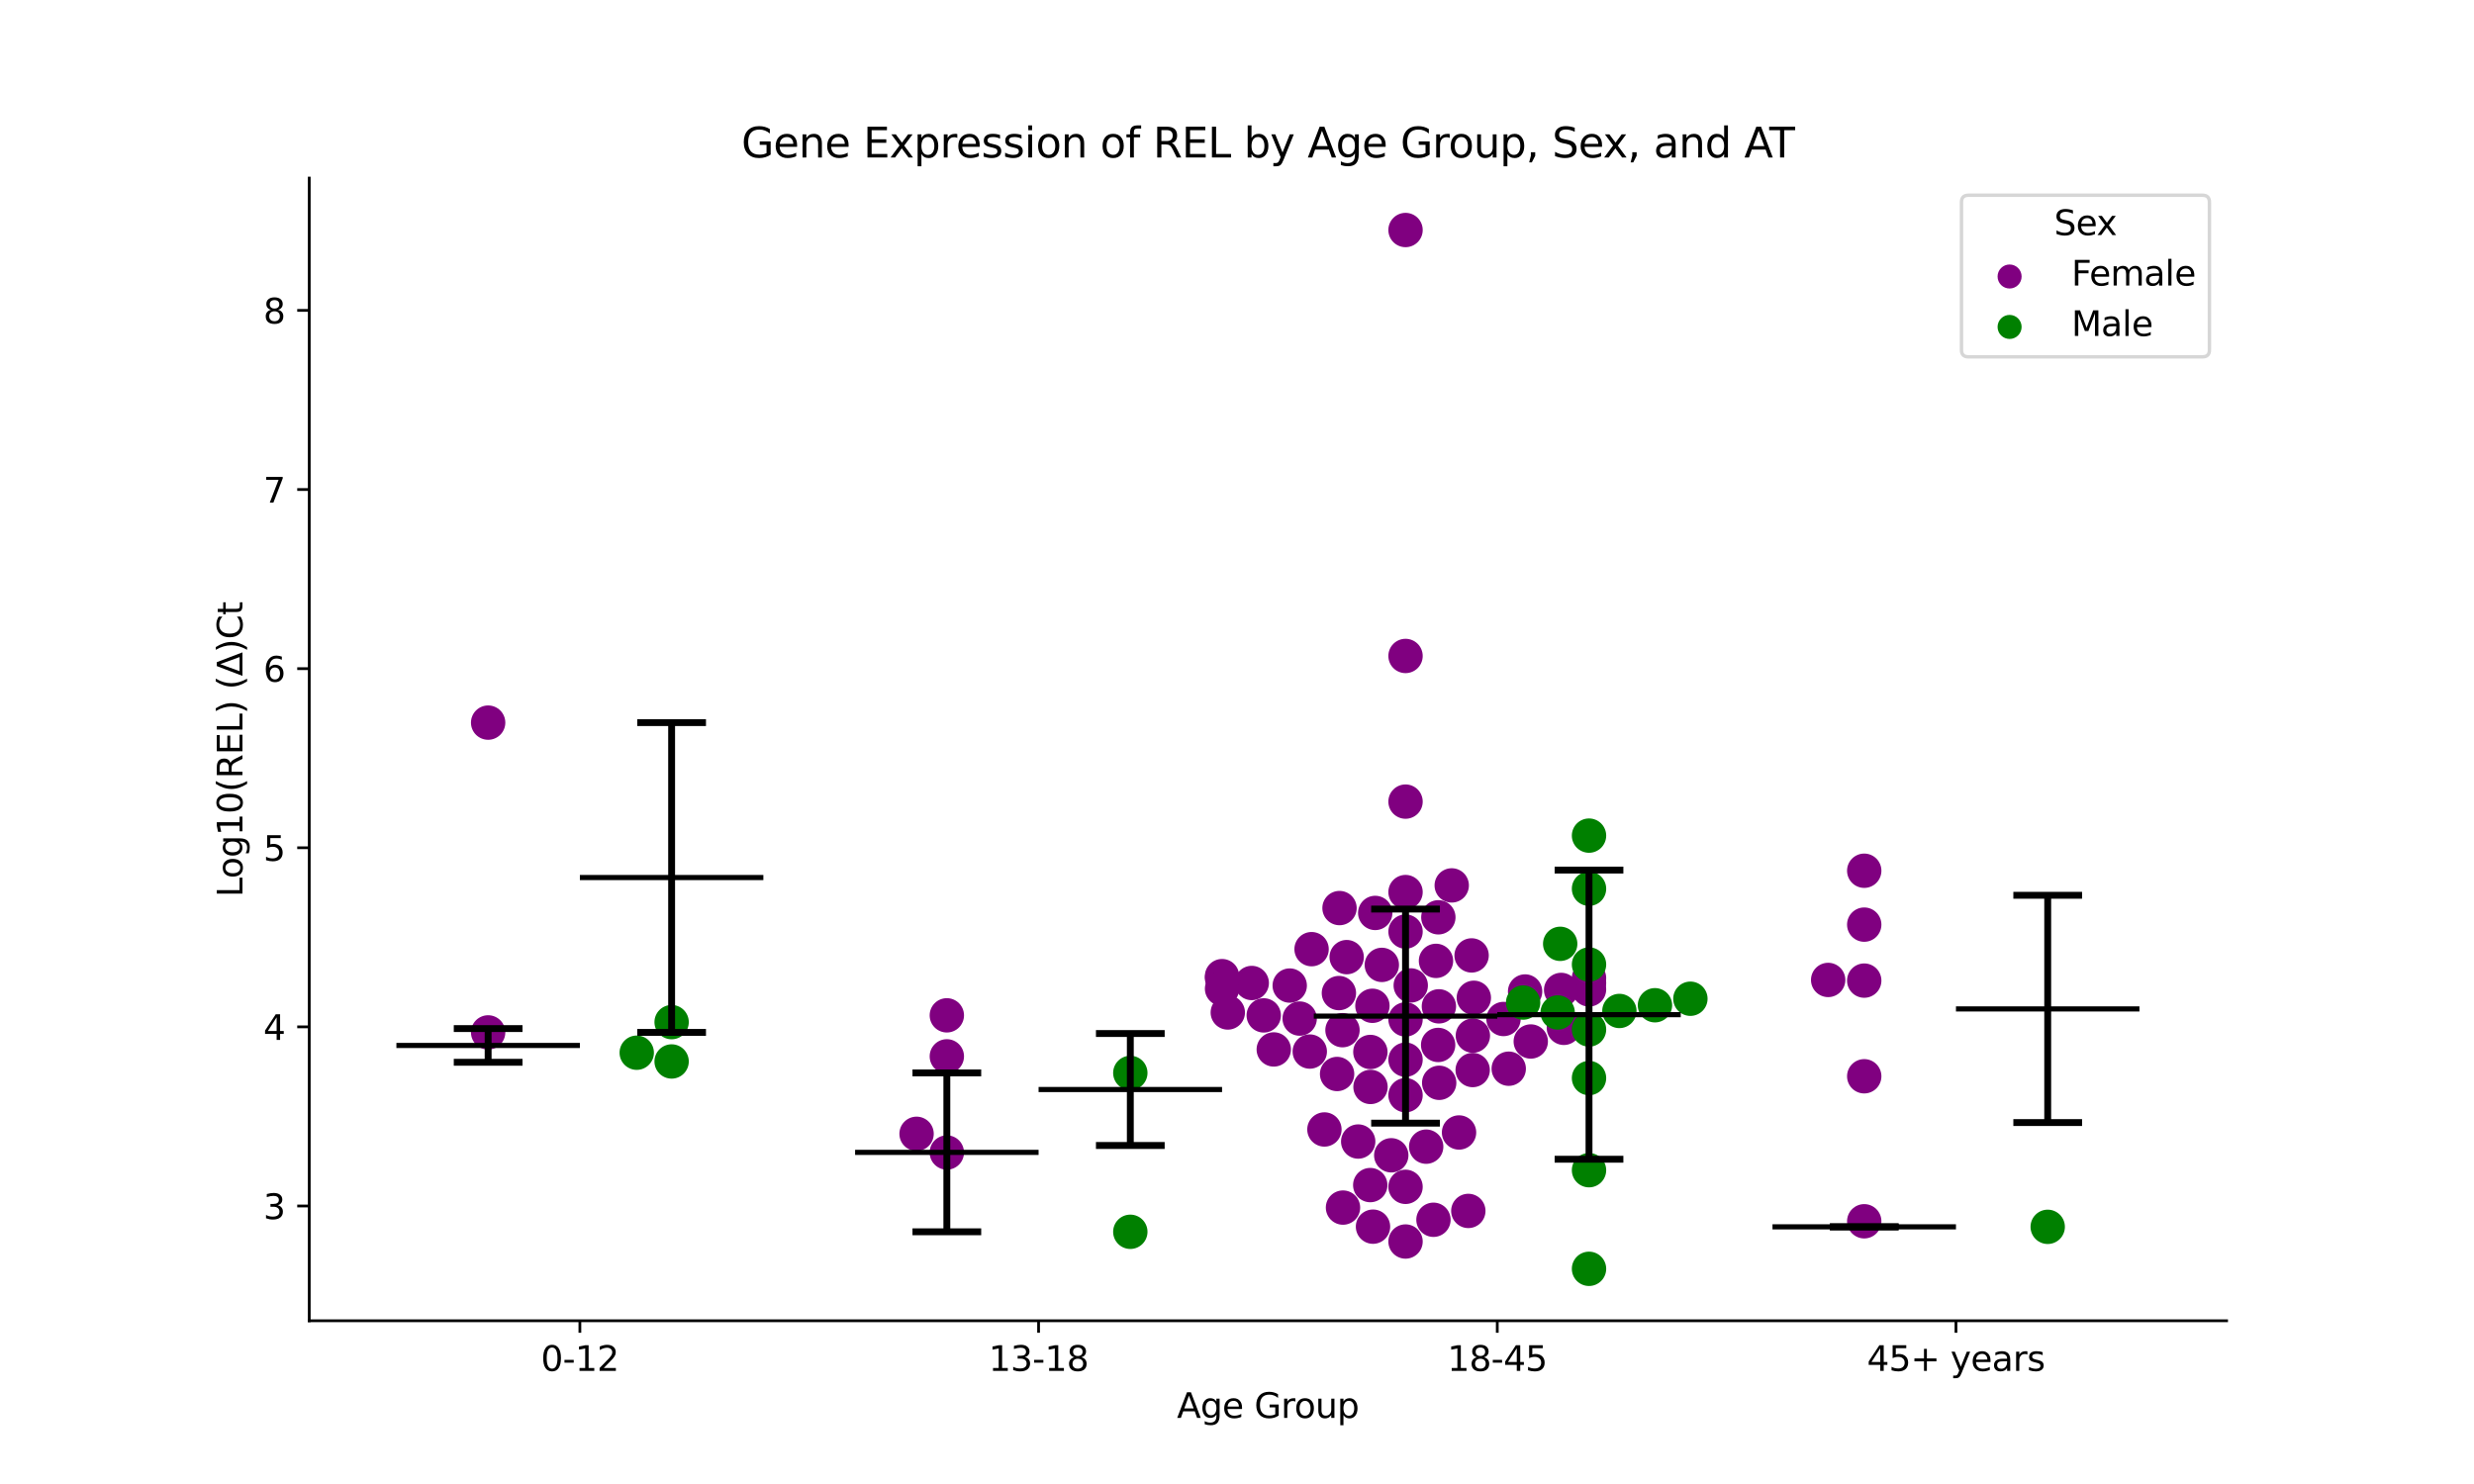 <?xml version="1.0" encoding="utf-8" standalone="no"?>
<!DOCTYPE svg PUBLIC "-//W3C//DTD SVG 1.1//EN"
  "http://www.w3.org/Graphics/SVG/1.1/DTD/svg11.dtd">
<svg xmlns:xlink="http://www.w3.org/1999/xlink" width="720pt" height="432pt" viewBox="0 0 720 432" xmlns="http://www.w3.org/2000/svg" version="1.1">
 <defs>
  <style type="text/css">*{stroke-linejoin: round; stroke-linecap: butt}</style>
 </defs>
 <g id="figure_1">
  <g id="patch_1">
   <path d="M 0 432 
L 720 432 
L 720 0 
L 0 0 
z
" style="fill: #ffffff"/>
  </g>
  <g id="axes_1">
   <g id="patch_2">
    <path d="M 90 384.48 
L 648 384.48 
L 648 51.84 
L 90 51.84 
z
" style="fill: #ffffff"/>
   </g>
   <g id="PathCollection_1">
    <defs>
     <path id="C0_0_0e4ee8178c" d="M 0 5 
C 1.326 5 2.598 4.473 3.536 3.536 
C 4.473 2.598 5 1.326 5 -0 
C 5 -1.326 4.473 -2.598 3.536 -3.536 
C 2.598 -4.473 1.326 -5 0 -5 
C -1.326 -5 -2.598 -4.473 -3.536 -3.536 
C -4.473 -2.598 -5 -1.326 -5 0 
C -5 1.326 -4.473 2.598 -3.536 3.536 
C -2.598 4.473 -1.326 5 0 5 
z
"/>
    </defs>
    <g clip-path="url(#p2acb3cac10)">
     <use xlink:href="#C0_0_0e4ee8178c" x="142.062" y="300.536" style="fill: #800080"/>
    </g>
    <g clip-path="url(#p2acb3cac10)">
     <use xlink:href="#C0_0_0e4ee8178c" x="142.062" y="210.36" style="fill: #800080"/>
    </g>
   </g>
   <g id="PathCollection_2">
    <defs>
     <path id="C1_0_91cf50c779" d="M 0 5 
C 1.326 5 2.598 4.473 3.536 3.536 
C 4.473 2.598 5 1.326 5 -0 
C 5 -1.326 4.473 -2.598 3.536 -3.536 
C 2.598 -4.473 1.326 -5 0 -5 
C -1.326 -5 -2.598 -4.473 -3.536 -3.536 
C -4.473 -2.598 -5 -1.326 -5 0 
C -5 1.326 -4.473 2.598 -3.536 3.536 
C -2.598 4.473 -1.326 5 0 5 
z
"/>
    </defs>
    <g clip-path="url(#p2acb3cac10)">
     <use xlink:href="#C1_0_91cf50c779" x="195.459" y="309" style="fill: #008000"/>
    </g>
    <g clip-path="url(#p2acb3cac10)">
     <use xlink:href="#C1_0_91cf50c779" x="185.307" y="306.449" style="fill: #008000"/>
    </g>
    <g clip-path="url(#p2acb3cac10)">
     <use xlink:href="#C1_0_91cf50c779" x="195.459" y="297.546" style="fill: #008000"/>
    </g>
   </g>
   <g id="PathCollection_3">
    <defs>
     <path id="C2_0_f7bdb14d82" d="M 0 5 
C 1.326 5 2.598 4.473 3.536 3.536 
C 4.473 2.598 5 1.326 5 -0 
C 5 -1.326 4.473 -2.598 3.536 -3.536 
C 2.598 -4.473 1.326 -5 0 -5 
C -1.326 -5 -2.598 -4.473 -3.536 -3.536 
C -4.473 -2.598 -5 -1.326 -5 0 
C -5 1.326 -4.473 2.598 -3.536 3.536 
C -2.598 4.473 -1.326 5 0 5 
z
"/>
    </defs>
    <g clip-path="url(#p2acb3cac10)">
     <use xlink:href="#C2_0_f7bdb14d82" x="275.555" y="307.511" style="fill: #800080"/>
    </g>
    <g clip-path="url(#p2acb3cac10)">
     <use xlink:href="#C2_0_f7bdb14d82" x="275.555" y="295.569" style="fill: #800080"/>
    </g>
    <g clip-path="url(#p2acb3cac10)">
     <use xlink:href="#C2_0_f7bdb14d82" x="275.555" y="335.503" style="fill: #800080"/>
    </g>
    <g clip-path="url(#p2acb3cac10)">
     <use xlink:href="#C2_0_f7bdb14d82" x="266.747" y="330.06" style="fill: #800080"/>
    </g>
   </g>
   <g id="PathCollection_4">
    <defs>
     <path id="C3_0_3b989f1471" d="M 0 5 
C 1.326 5 2.598 4.473 3.536 3.536 
C 4.473 2.598 5 1.326 5 -0 
C 5 -1.326 4.473 -2.598 3.536 -3.536 
C 2.598 -4.473 1.326 -5 0 -5 
C -1.326 -5 -2.598 -4.473 -3.536 -3.536 
C -4.473 -2.598 -5 -1.326 -5 0 
C -5 1.326 -4.473 2.598 -3.536 3.536 
C -2.598 4.473 -1.326 5 0 5 
z
"/>
    </defs>
    <g clip-path="url(#p2acb3cac10)">
     <use xlink:href="#C3_0_3b989f1471" x="328.952" y="358.583" style="fill: #008000"/>
    </g>
    <g clip-path="url(#p2acb3cac10)">
     <use xlink:href="#C3_0_3b989f1471" x="328.952" y="312.333" style="fill: #008000"/>
    </g>
   </g>
   <g id="PathCollection_5">
    <defs>
     <path id="C4_0_faa89b8fd4" d="M 0 5 
C 1.326 5 2.598 4.473 3.536 3.536 
C 4.473 2.598 5 1.326 5 -0 
C 5 -1.326 4.473 -2.598 3.536 -3.536 
C 2.598 -4.473 1.326 -5 0 -5 
C -1.326 -5 -2.598 -4.473 -3.536 -3.536 
C -4.473 -2.598 -5 -1.326 -5 0 
C -5 1.326 -4.473 2.598 -3.536 3.536 
C -2.598 4.473 -1.326 5 0 5 
z
"/>
    </defs>
    <g clip-path="url(#p2acb3cac10)">
     <use xlink:href="#C4_0_faa89b8fd4" x="389.13" y="312.645" style="fill: #800080"/>
    </g>
    <g clip-path="url(#p2acb3cac10)">
     <use xlink:href="#C4_0_faa89b8fd4" x="418.758" y="292.953" style="fill: #800080"/>
    </g>
    <g clip-path="url(#p2acb3cac10)">
     <use xlink:href="#C4_0_faa89b8fd4" x="428.642" y="301.482" style="fill: #800080"/>
    </g>
    <g clip-path="url(#p2acb3cac10)">
     <use xlink:href="#C4_0_faa89b8fd4" x="390.7" y="299.889" style="fill: #800080"/>
    </g>
    <g clip-path="url(#p2acb3cac10)">
     <use xlink:href="#C4_0_faa89b8fd4" x="409.048" y="259.687" style="fill: #800080"/>
    </g>
    <g clip-path="url(#p2acb3cac10)">
     <use xlink:href="#C4_0_faa89b8fd4" x="389.835" y="264.344" style="fill: #800080"/>
    </g>
    <g clip-path="url(#p2acb3cac10)">
     <use xlink:href="#C4_0_faa89b8fd4" x="355.651" y="284.16" style="fill: #800080"/>
    </g>
    <g clip-path="url(#p2acb3cac10)">
     <use xlink:href="#C4_0_faa89b8fd4" x="409.048" y="296.759" style="fill: #800080"/>
    </g>
    <g clip-path="url(#p2acb3cac10)">
     <use xlink:href="#C4_0_faa89b8fd4" x="409.048" y="271.188" style="fill: #800080"/>
    </g>
    <g clip-path="url(#p2acb3cac10)">
     <use xlink:href="#C4_0_faa89b8fd4" x="367.783" y="295.586" style="fill: #800080"/>
    </g>
    <g clip-path="url(#p2acb3cac10)">
     <use xlink:href="#C4_0_faa89b8fd4" x="409.048" y="190.956" style="fill: #800080"/>
    </g>
    <g clip-path="url(#p2acb3cac10)">
     <use xlink:href="#C4_0_faa89b8fd4" x="410.564" y="286.863" style="fill: #800080"/>
    </g>
    <g clip-path="url(#p2acb3cac10)">
     <use xlink:href="#C4_0_faa89b8fd4" x="364.292" y="286.155" style="fill: #800080"/>
    </g>
    <g clip-path="url(#p2acb3cac10)">
     <use xlink:href="#C4_0_faa89b8fd4" x="381.704" y="276.305" style="fill: #800080"/>
    </g>
    <g clip-path="url(#p2acb3cac10)">
     <use xlink:href="#C4_0_faa89b8fd4" x="398.815" y="306.234" style="fill: #800080"/>
    </g>
    <g clip-path="url(#p2acb3cac10)">
     <use xlink:href="#C4_0_faa89b8fd4" x="462.445" y="286.131" style="fill: #800080"/>
    </g>
    <g clip-path="url(#p2acb3cac10)">
     <use xlink:href="#C4_0_faa89b8fd4" x="357.321" y="294.741" style="fill: #800080"/>
    </g>
    <g clip-path="url(#p2acb3cac10)">
     <use xlink:href="#C4_0_faa89b8fd4" x="409.048" y="318.818" style="fill: #800080"/>
    </g>
    <g clip-path="url(#p2acb3cac10)">
     <use xlink:href="#C4_0_faa89b8fd4" x="409.048" y="361.413" style="fill: #800080"/>
    </g>
    <g clip-path="url(#p2acb3cac10)">
     <use xlink:href="#C4_0_faa89b8fd4" x="422.492" y="257.745" style="fill: #800080"/>
    </g>
    <g clip-path="url(#p2acb3cac10)">
     <use xlink:href="#C4_0_faa89b8fd4" x="355.651" y="284.735" style="fill: #800080"/>
    </g>
    <g clip-path="url(#p2acb3cac10)">
     <use xlink:href="#C4_0_faa89b8fd4" x="409.048" y="233.353" style="fill: #800080"/>
    </g>
    <g clip-path="url(#p2acb3cac10)">
     <use xlink:href="#C4_0_faa89b8fd4" x="375.343" y="286.901" style="fill: #800080"/>
    </g>
    <g clip-path="url(#p2acb3cac10)">
     <use xlink:href="#C4_0_faa89b8fd4" x="427.322" y="352.507" style="fill: #800080"/>
    </g>
    <g clip-path="url(#p2acb3cac10)">
     <use xlink:href="#C4_0_faa89b8fd4" x="445.493" y="303.186" style="fill: #800080"/>
    </g>
    <g clip-path="url(#p2acb3cac10)">
     <use xlink:href="#C4_0_faa89b8fd4" x="409.048" y="66.96" style="fill: #800080"/>
    </g>
    <g clip-path="url(#p2acb3cac10)">
     <use xlink:href="#C4_0_faa89b8fd4" x="439.081" y="311.105" style="fill: #800080"/>
    </g>
    <g clip-path="url(#p2acb3cac10)">
     <use xlink:href="#C4_0_faa89b8fd4" x="462.445" y="284.721" style="fill: #800080"/>
    </g>
    <g clip-path="url(#p2acb3cac10)">
     <use xlink:href="#C4_0_faa89b8fd4" x="398.856" y="316.415" style="fill: #800080"/>
    </g>
    <g clip-path="url(#p2acb3cac10)">
     <use xlink:href="#C4_0_faa89b8fd4" x="437.559" y="296.636" style="fill: #800080"/>
    </g>
    <g clip-path="url(#p2acb3cac10)">
     <use xlink:href="#C4_0_faa89b8fd4" x="418.598" y="267.032" style="fill: #800080"/>
    </g>
    <g clip-path="url(#p2acb3cac10)">
     <use xlink:href="#C4_0_faa89b8fd4" x="428.589" y="311.495" style="fill: #800080"/>
    </g>
    <g clip-path="url(#p2acb3cac10)">
     <use xlink:href="#C4_0_faa89b8fd4" x="428.927" y="290.462" style="fill: #800080"/>
    </g>
    <g clip-path="url(#p2acb3cac10)">
     <use xlink:href="#C4_0_faa89b8fd4" x="400.229" y="265.76" style="fill: #800080"/>
    </g>
    <g clip-path="url(#p2acb3cac10)">
     <use xlink:href="#C4_0_faa89b8fd4" x="355.651" y="287.824" style="fill: #800080"/>
    </g>
    <g clip-path="url(#p2acb3cac10)">
     <use xlink:href="#C4_0_faa89b8fd4" x="418.841" y="315.211" style="fill: #800080"/>
    </g>
    <g clip-path="url(#p2acb3cac10)">
     <use xlink:href="#C4_0_faa89b8fd4" x="389.655" y="289.09" style="fill: #800080"/>
    </g>
    <g clip-path="url(#p2acb3cac10)">
     <use xlink:href="#C4_0_faa89b8fd4" x="399.409" y="292.791" style="fill: #800080"/>
    </g>
    <g clip-path="url(#p2acb3cac10)">
     <use xlink:href="#C4_0_faa89b8fd4" x="424.619" y="329.671" style="fill: #800080"/>
    </g>
    <g clip-path="url(#p2acb3cac10)">
     <use xlink:href="#C4_0_faa89b8fd4" x="415.056" y="333.8" style="fill: #800080"/>
    </g>
    <g clip-path="url(#p2acb3cac10)">
     <use xlink:href="#C4_0_faa89b8fd4" x="417.91" y="279.718" style="fill: #800080"/>
    </g>
    <g clip-path="url(#p2acb3cac10)">
     <use xlink:href="#C4_0_faa89b8fd4" x="455.128" y="299.211" style="fill: #800080"/>
    </g>
    <g clip-path="url(#p2acb3cac10)">
     <use xlink:href="#C4_0_faa89b8fd4" x="404.893" y="336.311" style="fill: #800080"/>
    </g>
    <g clip-path="url(#p2acb3cac10)">
     <use xlink:href="#C4_0_faa89b8fd4" x="370.7" y="305.496" style="fill: #800080"/>
    </g>
    <g clip-path="url(#p2acb3cac10)">
     <use xlink:href="#C4_0_faa89b8fd4" x="409.048" y="345.495" style="fill: #800080"/>
    </g>
    <g clip-path="url(#p2acb3cac10)">
     <use xlink:href="#C4_0_faa89b8fd4" x="395.271" y="332.308" style="fill: #800080"/>
    </g>
    <g clip-path="url(#p2acb3cac10)">
     <use xlink:href="#C4_0_faa89b8fd4" x="418.535" y="304.191" style="fill: #800080"/>
    </g>
    <g clip-path="url(#p2acb3cac10)">
     <use xlink:href="#C4_0_faa89b8fd4" x="381.18" y="306.113" style="fill: #800080"/>
    </g>
    <g clip-path="url(#p2acb3cac10)">
     <use xlink:href="#C4_0_faa89b8fd4" x="409.048" y="308.476" style="fill: #800080"/>
    </g>
    <g clip-path="url(#p2acb3cac10)">
     <use xlink:href="#C4_0_faa89b8fd4" x="378.238" y="296.513" style="fill: #800080"/>
    </g>
    <g clip-path="url(#p2acb3cac10)">
     <use xlink:href="#C4_0_faa89b8fd4" x="443.846" y="288.626" style="fill: #800080"/>
    </g>
    <g clip-path="url(#p2acb3cac10)">
     <use xlink:href="#C4_0_faa89b8fd4" x="398.778" y="344.983" style="fill: #800080"/>
    </g>
    <g clip-path="url(#p2acb3cac10)">
     <use xlink:href="#C4_0_faa89b8fd4" x="462.445" y="288.027" style="fill: #800080"/>
    </g>
    <g clip-path="url(#p2acb3cac10)">
     <use xlink:href="#C4_0_faa89b8fd4" x="417.176" y="355.082" style="fill: #800080"/>
    </g>
    <g clip-path="url(#p2acb3cac10)">
     <use xlink:href="#C4_0_faa89b8fd4" x="390.847" y="351.536" style="fill: #800080"/>
    </g>
    <g clip-path="url(#p2acb3cac10)">
     <use xlink:href="#C4_0_faa89b8fd4" x="391.918" y="278.624" style="fill: #800080"/>
    </g>
    <g clip-path="url(#p2acb3cac10)">
     <use xlink:href="#C4_0_faa89b8fd4" x="428.276" y="278.127" style="fill: #800080"/>
    </g>
    <g clip-path="url(#p2acb3cac10)">
     <use xlink:href="#C4_0_faa89b8fd4" x="385.44" y="328.794" style="fill: #800080"/>
    </g>
    <g clip-path="url(#p2acb3cac10)">
     <use xlink:href="#C4_0_faa89b8fd4" x="454.335" y="288.176" style="fill: #800080"/>
    </g>
    <g clip-path="url(#p2acb3cac10)">
     <use xlink:href="#C4_0_faa89b8fd4" x="402.146" y="280.886" style="fill: #800080"/>
    </g>
    <g clip-path="url(#p2acb3cac10)">
     <use xlink:href="#C4_0_faa89b8fd4" x="399.58" y="357.089" style="fill: #800080"/>
    </g>
   </g>
   <g id="PathCollection_6">
    <defs>
     <path id="C5_0_4b4fbd9550" d="M 0 5 
C 1.326 5 2.598 4.473 3.536 3.536 
C 4.473 2.598 5 1.326 5 -0 
C 5 -1.326 4.473 -2.598 3.536 -3.536 
C 2.598 -4.473 1.326 -5 0 -5 
C -1.326 -5 -2.598 -4.473 -3.536 -3.536 
C -4.473 -2.598 -5 -1.326 -5 0 
C -5 1.326 -4.473 2.598 -3.536 3.536 
C -2.598 4.473 -1.326 5 0 5 
z
"/>
    </defs>
    <g clip-path="url(#p2acb3cac10)">
     <use xlink:href="#C5_0_4b4fbd9550" x="462.445" y="243.254" style="fill: #008000"/>
    </g>
    <g clip-path="url(#p2acb3cac10)">
     <use xlink:href="#C5_0_4b4fbd9550" x="454.057" y="274.754" style="fill: #008000"/>
    </g>
    <g clip-path="url(#p2acb3cac10)">
     <use xlink:href="#C5_0_4b4fbd9550" x="462.445" y="340.65" style="fill: #008000"/>
    </g>
    <g clip-path="url(#p2acb3cac10)">
     <use xlink:href="#C5_0_4b4fbd9550" x="462.445" y="280.77" style="fill: #008000"/>
    </g>
    <g clip-path="url(#p2acb3cac10)">
     <use xlink:href="#C5_0_4b4fbd9550" x="462.445" y="313.831" style="fill: #008000"/>
    </g>
    <g clip-path="url(#p2acb3cac10)">
     <use xlink:href="#C5_0_4b4fbd9550" x="471.285" y="294.297" style="fill: #008000"/>
    </g>
    <g clip-path="url(#p2acb3cac10)">
     <use xlink:href="#C5_0_4b4fbd9550" x="491.948" y="290.735" style="fill: #008000"/>
    </g>
    <g clip-path="url(#p2acb3cac10)">
     <use xlink:href="#C5_0_4b4fbd9550" x="462.445" y="369.36" style="fill: #008000"/>
    </g>
    <g clip-path="url(#p2acb3cac10)">
     <use xlink:href="#C5_0_4b4fbd9550" x="462.445" y="299.693" style="fill: #008000"/>
    </g>
    <g clip-path="url(#p2acb3cac10)">
     <use xlink:href="#C5_0_4b4fbd9550" x="462.445" y="258.721" style="fill: #008000"/>
    </g>
    <g clip-path="url(#p2acb3cac10)">
     <use xlink:href="#C5_0_4b4fbd9550" x="443.271" y="291.851" style="fill: #008000"/>
    </g>
    <g clip-path="url(#p2acb3cac10)">
     <use xlink:href="#C5_0_4b4fbd9550" x="481.638" y="292.632" style="fill: #008000"/>
    </g>
    <g clip-path="url(#p2acb3cac10)">
     <use xlink:href="#C5_0_4b4fbd9550" x="453.324" y="294.74" style="fill: #008000"/>
    </g>
   </g>
   <g id="PathCollection_7">
    <defs>
     <path id="C6_0_775c750f7a" d="M 0 5 
C 1.326 5 2.598 4.473 3.536 3.536 
C 4.473 2.598 5 1.326 5 -0 
C 5 -1.326 4.473 -2.598 3.536 -3.536 
C 2.598 -4.473 1.326 -5 0 -5 
C -1.326 -5 -2.598 -4.473 -3.536 -3.536 
C -4.473 -2.598 -5 -1.326 -5 0 
C -5 1.326 -4.473 2.598 -3.536 3.536 
C -2.598 4.473 -1.326 5 0 5 
z
"/>
    </defs>
    <g clip-path="url(#p2acb3cac10)">
     <use xlink:href="#C6_0_775c750f7a" x="532.043" y="285.268" style="fill: #800080"/>
    </g>
    <g clip-path="url(#p2acb3cac10)">
     <use xlink:href="#C6_0_775c750f7a" x="542.541" y="269.164" style="fill: #800080"/>
    </g>
    <g clip-path="url(#p2acb3cac10)">
     <use xlink:href="#C6_0_775c750f7a" x="542.541" y="253.477" style="fill: #800080"/>
    </g>
    <g clip-path="url(#p2acb3cac10)">
     <use xlink:href="#C6_0_775c750f7a" x="542.541" y="313.31" style="fill: #800080"/>
    </g>
    <g clip-path="url(#p2acb3cac10)">
     <use xlink:href="#C6_0_775c750f7a" x="542.541" y="285.46" style="fill: #800080"/>
    </g>
    <g clip-path="url(#p2acb3cac10)">
     <use xlink:href="#C6_0_775c750f7a" x="542.541" y="355.521" style="fill: #800080"/>
    </g>
   </g>
   <g id="PathCollection_8">
    <defs>
     <path id="mf27085f23d" d="M 0 5 
C 1.326 5 2.598 4.473 3.536 3.536 
C 4.473 2.598 5 1.326 5 0 
C 5 -1.326 4.473 -2.598 3.536 -3.536 
C 2.598 -4.473 1.326 -5 0 -5 
C -1.326 -5 -2.598 -4.473 -3.536 -3.536 
C -4.473 -2.598 -5 -1.326 -5 0 
C -5 1.326 -4.473 2.598 -3.536 3.536 
C -2.598 4.473 -1.326 5 0 5 
z
"/>
    </defs>
    <g clip-path="url(#p2acb3cac10)">
     <use xlink:href="#mf27085f23d" x="595.938" y="357.139" style="fill: #008000"/>
    </g>
   </g>
   <g id="PathCollection_9"/>
   <g id="PathCollection_10"/>
   <g id="matplotlib.axis_1">
    <g id="xtick_1">
     <g id="line2d_1">
      <defs>
       <path id="m7c7244836c" d="M 0 0 
L 0 3.5 
" style="stroke: #000000; stroke-width: 0.8"/>
      </defs>
      <g>
       <use xlink:href="#m7c7244836c" x="168.761" y="384.48" style="stroke: #000000; stroke-width: 0.8"/>
      </g>
     </g>
     <g id="text_1">
      <!-- 0-12 -->
      <g transform="translate(157.413 399.078) scale(0.1 -0.1)">
       <defs>
        <path id="DejaVuSans-30" d="M 2034 4250 
Q 1547 4250 1301 3770 
Q 1056 3291 1056 2328 
Q 1056 1369 1301 889 
Q 1547 409 2034 409 
Q 2525 409 2770 889 
Q 3016 1369 3016 2328 
Q 3016 3291 2770 3770 
Q 2525 4250 2034 4250 
z
M 2034 4750 
Q 2819 4750 3233 4129 
Q 3647 3509 3647 2328 
Q 3647 1150 3233 529 
Q 2819 -91 2034 -91 
Q 1250 -91 836 529 
Q 422 1150 422 2328 
Q 422 3509 836 4129 
Q 1250 4750 2034 4750 
z
" transform="scale(0.016)"/>
        <path id="DejaVuSans-2d" d="M 313 2009 
L 1997 2009 
L 1997 1497 
L 313 1497 
L 313 2009 
z
" transform="scale(0.016)"/>
        <path id="DejaVuSans-31" d="M 794 531 
L 1825 531 
L 1825 4091 
L 703 3866 
L 703 4441 
L 1819 4666 
L 2450 4666 
L 2450 531 
L 3481 531 
L 3481 0 
L 794 0 
L 794 531 
z
" transform="scale(0.016)"/>
        <path id="DejaVuSans-32" d="M 1228 531 
L 3431 531 
L 3431 0 
L 469 0 
L 469 531 
Q 828 903 1448 1529 
Q 2069 2156 2228 2338 
Q 2531 2678 2651 2914 
Q 2772 3150 2772 3378 
Q 2772 3750 2511 3984 
Q 2250 4219 1831 4219 
Q 1534 4219 1204 4116 
Q 875 4013 500 3803 
L 500 4441 
Q 881 4594 1212 4672 
Q 1544 4750 1819 4750 
Q 2544 4750 2975 4387 
Q 3406 4025 3406 3419 
Q 3406 3131 3298 2873 
Q 3191 2616 2906 2266 
Q 2828 2175 2409 1742 
Q 1991 1309 1228 531 
z
" transform="scale(0.016)"/>
       </defs>
       <use xlink:href="#DejaVuSans-30"/>
       <use xlink:href="#DejaVuSans-2d" x="63.623"/>
       <use xlink:href="#DejaVuSans-31" x="99.707"/>
       <use xlink:href="#DejaVuSans-32" x="163.33"/>
      </g>
     </g>
    </g>
    <g id="xtick_2">
     <g id="line2d_2">
      <g>
       <use xlink:href="#m7c7244836c" x="302.254" y="384.48" style="stroke: #000000; stroke-width: 0.8"/>
      </g>
     </g>
     <g id="text_2">
      <!-- 13-18 -->
      <g transform="translate(287.725 399.078) scale(0.1 -0.1)">
       <defs>
        <path id="DejaVuSans-33" d="M 2597 2516 
Q 3050 2419 3304 2112 
Q 3559 1806 3559 1356 
Q 3559 666 3084 287 
Q 2609 -91 1734 -91 
Q 1441 -91 1130 -33 
Q 819 25 488 141 
L 488 750 
Q 750 597 1062 519 
Q 1375 441 1716 441 
Q 2309 441 2620 675 
Q 2931 909 2931 1356 
Q 2931 1769 2642 2001 
Q 2353 2234 1838 2234 
L 1294 2234 
L 1294 2753 
L 1863 2753 
Q 2328 2753 2575 2939 
Q 2822 3125 2822 3475 
Q 2822 3834 2567 4026 
Q 2313 4219 1838 4219 
Q 1578 4219 1281 4162 
Q 984 4106 628 3988 
L 628 4550 
Q 988 4650 1302 4700 
Q 1616 4750 1894 4750 
Q 2613 4750 3031 4423 
Q 3450 4097 3450 3541 
Q 3450 3153 3228 2886 
Q 3006 2619 2597 2516 
z
" transform="scale(0.016)"/>
        <path id="DejaVuSans-38" d="M 2034 2216 
Q 1584 2216 1326 1975 
Q 1069 1734 1069 1313 
Q 1069 891 1326 650 
Q 1584 409 2034 409 
Q 2484 409 2743 651 
Q 3003 894 3003 1313 
Q 3003 1734 2745 1975 
Q 2488 2216 2034 2216 
z
M 1403 2484 
Q 997 2584 770 2862 
Q 544 3141 544 3541 
Q 544 4100 942 4425 
Q 1341 4750 2034 4750 
Q 2731 4750 3128 4425 
Q 3525 4100 3525 3541 
Q 3525 3141 3298 2862 
Q 3072 2584 2669 2484 
Q 3125 2378 3379 2068 
Q 3634 1759 3634 1313 
Q 3634 634 3220 271 
Q 2806 -91 2034 -91 
Q 1263 -91 848 271 
Q 434 634 434 1313 
Q 434 1759 690 2068 
Q 947 2378 1403 2484 
z
M 1172 3481 
Q 1172 3119 1398 2916 
Q 1625 2713 2034 2713 
Q 2441 2713 2670 2916 
Q 2900 3119 2900 3481 
Q 2900 3844 2670 4047 
Q 2441 4250 2034 4250 
Q 1625 4250 1398 4047 
Q 1172 3844 1172 3481 
z
" transform="scale(0.016)"/>
       </defs>
       <use xlink:href="#DejaVuSans-31"/>
       <use xlink:href="#DejaVuSans-33" x="63.623"/>
       <use xlink:href="#DejaVuSans-2d" x="127.246"/>
       <use xlink:href="#DejaVuSans-31" x="163.33"/>
       <use xlink:href="#DejaVuSans-38" x="226.953"/>
      </g>
     </g>
    </g>
    <g id="xtick_3">
     <g id="line2d_3">
      <g>
       <use xlink:href="#m7c7244836c" x="435.746" y="384.48" style="stroke: #000000; stroke-width: 0.8"/>
      </g>
     </g>
     <g id="text_3">
      <!-- 18-45 -->
      <g transform="translate(421.218 399.078) scale(0.1 -0.1)">
       <defs>
        <path id="DejaVuSans-34" d="M 2419 4116 
L 825 1625 
L 2419 1625 
L 2419 4116 
z
M 2253 4666 
L 3047 4666 
L 3047 1625 
L 3713 1625 
L 3713 1100 
L 3047 1100 
L 3047 0 
L 2419 0 
L 2419 1100 
L 313 1100 
L 313 1709 
L 2253 4666 
z
" transform="scale(0.016)"/>
        <path id="DejaVuSans-35" d="M 691 4666 
L 3169 4666 
L 3169 4134 
L 1269 4134 
L 1269 2991 
Q 1406 3038 1543 3061 
Q 1681 3084 1819 3084 
Q 2600 3084 3056 2656 
Q 3513 2228 3513 1497 
Q 3513 744 3044 326 
Q 2575 -91 1722 -91 
Q 1428 -91 1123 -41 
Q 819 9 494 109 
L 494 744 
Q 775 591 1075 516 
Q 1375 441 1709 441 
Q 2250 441 2565 725 
Q 2881 1009 2881 1497 
Q 2881 1984 2565 2268 
Q 2250 2553 1709 2553 
Q 1456 2553 1204 2497 
Q 953 2441 691 2322 
L 691 4666 
z
" transform="scale(0.016)"/>
       </defs>
       <use xlink:href="#DejaVuSans-31"/>
       <use xlink:href="#DejaVuSans-38" x="63.623"/>
       <use xlink:href="#DejaVuSans-2d" x="127.246"/>
       <use xlink:href="#DejaVuSans-34" x="163.33"/>
       <use xlink:href="#DejaVuSans-35" x="226.953"/>
      </g>
     </g>
    </g>
    <g id="xtick_4">
     <g id="line2d_4">
      <g>
       <use xlink:href="#m7c7244836c" x="569.239" y="384.48" style="stroke: #000000; stroke-width: 0.8"/>
      </g>
     </g>
     <g id="text_4">
      <!-- 45+ years -->
      <g transform="translate(543.338 399.078) scale(0.1 -0.1)">
       <defs>
        <path id="DejaVuSans-2b" d="M 2944 4013 
L 2944 2272 
L 4684 2272 
L 4684 1741 
L 2944 1741 
L 2944 0 
L 2419 0 
L 2419 1741 
L 678 1741 
L 678 2272 
L 2419 2272 
L 2419 4013 
L 2944 4013 
z
" transform="scale(0.016)"/>
        <path id="DejaVuSans-20" transform="scale(0.016)"/>
        <path id="DejaVuSans-79" d="M 2059 -325 
Q 1816 -950 1584 -1140 
Q 1353 -1331 966 -1331 
L 506 -1331 
L 506 -850 
L 844 -850 
Q 1081 -850 1212 -737 
Q 1344 -625 1503 -206 
L 1606 56 
L 191 3500 
L 800 3500 
L 1894 763 
L 2988 3500 
L 3597 3500 
L 2059 -325 
z
" transform="scale(0.016)"/>
        <path id="DejaVuSans-65" d="M 3597 1894 
L 3597 1613 
L 953 1613 
Q 991 1019 1311 708 
Q 1631 397 2203 397 
Q 2534 397 2845 478 
Q 3156 559 3463 722 
L 3463 178 
Q 3153 47 2828 -22 
Q 2503 -91 2169 -91 
Q 1331 -91 842 396 
Q 353 884 353 1716 
Q 353 2575 817 3079 
Q 1281 3584 2069 3584 
Q 2775 3584 3186 3129 
Q 3597 2675 3597 1894 
z
M 3022 2063 
Q 3016 2534 2758 2815 
Q 2500 3097 2075 3097 
Q 1594 3097 1305 2825 
Q 1016 2553 972 2059 
L 3022 2063 
z
" transform="scale(0.016)"/>
        <path id="DejaVuSans-61" d="M 2194 1759 
Q 1497 1759 1228 1600 
Q 959 1441 959 1056 
Q 959 750 1161 570 
Q 1363 391 1709 391 
Q 2188 391 2477 730 
Q 2766 1069 2766 1631 
L 2766 1759 
L 2194 1759 
z
M 3341 1997 
L 3341 0 
L 2766 0 
L 2766 531 
Q 2569 213 2275 61 
Q 1981 -91 1556 -91 
Q 1019 -91 701 211 
Q 384 513 384 1019 
Q 384 1609 779 1909 
Q 1175 2209 1959 2209 
L 2766 2209 
L 2766 2266 
Q 2766 2663 2505 2880 
Q 2244 3097 1772 3097 
Q 1472 3097 1187 3025 
Q 903 2953 641 2809 
L 641 3341 
Q 956 3463 1253 3523 
Q 1550 3584 1831 3584 
Q 2591 3584 2966 3190 
Q 3341 2797 3341 1997 
z
" transform="scale(0.016)"/>
        <path id="DejaVuSans-72" d="M 2631 2963 
Q 2534 3019 2420 3045 
Q 2306 3072 2169 3072 
Q 1681 3072 1420 2755 
Q 1159 2438 1159 1844 
L 1159 0 
L 581 0 
L 581 3500 
L 1159 3500 
L 1159 2956 
Q 1341 3275 1631 3429 
Q 1922 3584 2338 3584 
Q 2397 3584 2469 3576 
Q 2541 3569 2628 3553 
L 2631 2963 
z
" transform="scale(0.016)"/>
        <path id="DejaVuSans-73" d="M 2834 3397 
L 2834 2853 
Q 2591 2978 2328 3040 
Q 2066 3103 1784 3103 
Q 1356 3103 1142 2972 
Q 928 2841 928 2578 
Q 928 2378 1081 2264 
Q 1234 2150 1697 2047 
L 1894 2003 
Q 2506 1872 2764 1633 
Q 3022 1394 3022 966 
Q 3022 478 2636 193 
Q 2250 -91 1575 -91 
Q 1294 -91 989 -36 
Q 684 19 347 128 
L 347 722 
Q 666 556 975 473 
Q 1284 391 1588 391 
Q 1994 391 2212 530 
Q 2431 669 2431 922 
Q 2431 1156 2273 1281 
Q 2116 1406 1581 1522 
L 1381 1569 
Q 847 1681 609 1914 
Q 372 2147 372 2553 
Q 372 3047 722 3315 
Q 1072 3584 1716 3584 
Q 2034 3584 2315 3537 
Q 2597 3491 2834 3397 
z
" transform="scale(0.016)"/>
       </defs>
       <use xlink:href="#DejaVuSans-34"/>
       <use xlink:href="#DejaVuSans-35" x="63.623"/>
       <use xlink:href="#DejaVuSans-2b" x="127.246"/>
       <use xlink:href="#DejaVuSans-20" x="211.035"/>
       <use xlink:href="#DejaVuSans-79" x="242.822"/>
       <use xlink:href="#DejaVuSans-65" x="302.002"/>
       <use xlink:href="#DejaVuSans-61" x="363.525"/>
       <use xlink:href="#DejaVuSans-72" x="424.805"/>
       <use xlink:href="#DejaVuSans-73" x="465.918"/>
      </g>
     </g>
    </g>
    <g id="text_5">
     <!-- Age Group -->
     <g transform="translate(342.52 412.757) scale(0.1 -0.1)">
      <defs>
       <path id="DejaVuSans-41" d="M 2188 4044 
L 1331 1722 
L 3047 1722 
L 2188 4044 
z
M 1831 4666 
L 2547 4666 
L 4325 0 
L 3669 0 
L 3244 1197 
L 1141 1197 
L 716 0 
L 50 0 
L 1831 4666 
z
" transform="scale(0.016)"/>
       <path id="DejaVuSans-67" d="M 2906 1791 
Q 2906 2416 2648 2759 
Q 2391 3103 1925 3103 
Q 1463 3103 1205 2759 
Q 947 2416 947 1791 
Q 947 1169 1205 825 
Q 1463 481 1925 481 
Q 2391 481 2648 825 
Q 2906 1169 2906 1791 
z
M 3481 434 
Q 3481 -459 3084 -895 
Q 2688 -1331 1869 -1331 
Q 1566 -1331 1297 -1286 
Q 1028 -1241 775 -1147 
L 775 -588 
Q 1028 -725 1275 -790 
Q 1522 -856 1778 -856 
Q 2344 -856 2625 -561 
Q 2906 -266 2906 331 
L 2906 616 
Q 2728 306 2450 153 
Q 2172 0 1784 0 
Q 1141 0 747 490 
Q 353 981 353 1791 
Q 353 2603 747 3093 
Q 1141 3584 1784 3584 
Q 2172 3584 2450 3431 
Q 2728 3278 2906 2969 
L 2906 3500 
L 3481 3500 
L 3481 434 
z
" transform="scale(0.016)"/>
       <path id="DejaVuSans-47" d="M 3809 666 
L 3809 1919 
L 2778 1919 
L 2778 2438 
L 4434 2438 
L 4434 434 
Q 4069 175 3628 42 
Q 3188 -91 2688 -91 
Q 1594 -91 976 548 
Q 359 1188 359 2328 
Q 359 3472 976 4111 
Q 1594 4750 2688 4750 
Q 3144 4750 3555 4637 
Q 3966 4525 4313 4306 
L 4313 3634 
Q 3963 3931 3569 4081 
Q 3175 4231 2741 4231 
Q 1884 4231 1454 3753 
Q 1025 3275 1025 2328 
Q 1025 1384 1454 906 
Q 1884 428 2741 428 
Q 3075 428 3337 486 
Q 3600 544 3809 666 
z
" transform="scale(0.016)"/>
       <path id="DejaVuSans-6f" d="M 1959 3097 
Q 1497 3097 1228 2736 
Q 959 2375 959 1747 
Q 959 1119 1226 758 
Q 1494 397 1959 397 
Q 2419 397 2687 759 
Q 2956 1122 2956 1747 
Q 2956 2369 2687 2733 
Q 2419 3097 1959 3097 
z
M 1959 3584 
Q 2709 3584 3137 3096 
Q 3566 2609 3566 1747 
Q 3566 888 3137 398 
Q 2709 -91 1959 -91 
Q 1206 -91 779 398 
Q 353 888 353 1747 
Q 353 2609 779 3096 
Q 1206 3584 1959 3584 
z
" transform="scale(0.016)"/>
       <path id="DejaVuSans-75" d="M 544 1381 
L 544 3500 
L 1119 3500 
L 1119 1403 
Q 1119 906 1312 657 
Q 1506 409 1894 409 
Q 2359 409 2629 706 
Q 2900 1003 2900 1516 
L 2900 3500 
L 3475 3500 
L 3475 0 
L 2900 0 
L 2900 538 
Q 2691 219 2414 64 
Q 2138 -91 1772 -91 
Q 1169 -91 856 284 
Q 544 659 544 1381 
z
M 1991 3584 
L 1991 3584 
z
" transform="scale(0.016)"/>
       <path id="DejaVuSans-70" d="M 1159 525 
L 1159 -1331 
L 581 -1331 
L 581 3500 
L 1159 3500 
L 1159 2969 
Q 1341 3281 1617 3432 
Q 1894 3584 2278 3584 
Q 2916 3584 3314 3078 
Q 3713 2572 3713 1747 
Q 3713 922 3314 415 
Q 2916 -91 2278 -91 
Q 1894 -91 1617 61 
Q 1341 213 1159 525 
z
M 3116 1747 
Q 3116 2381 2855 2742 
Q 2594 3103 2138 3103 
Q 1681 3103 1420 2742 
Q 1159 2381 1159 1747 
Q 1159 1113 1420 752 
Q 1681 391 2138 391 
Q 2594 391 2855 752 
Q 3116 1113 3116 1747 
z
" transform="scale(0.016)"/>
      </defs>
      <use xlink:href="#DejaVuSans-41"/>
      <use xlink:href="#DejaVuSans-67" x="68.408"/>
      <use xlink:href="#DejaVuSans-65" x="131.885"/>
      <use xlink:href="#DejaVuSans-20" x="193.408"/>
      <use xlink:href="#DejaVuSans-47" x="225.195"/>
      <use xlink:href="#DejaVuSans-72" x="302.686"/>
      <use xlink:href="#DejaVuSans-6f" x="341.549"/>
      <use xlink:href="#DejaVuSans-75" x="402.73"/>
      <use xlink:href="#DejaVuSans-70" x="466.109"/>
     </g>
    </g>
   </g>
   <g id="matplotlib.axis_2">
    <g id="ytick_1">
     <g id="line2d_5">
      <defs>
       <path id="m87e212a336" d="M 0 0 
L -3.5 0 
" style="stroke: #000000; stroke-width: 0.8"/>
      </defs>
      <g>
       <use xlink:href="#m87e212a336" x="90" y="351.074" style="stroke: #000000; stroke-width: 0.8"/>
      </g>
     </g>
     <g id="text_6">
      <!-- 3 -->
      <g transform="translate(76.638 354.873) scale(0.1 -0.1)">
       <use xlink:href="#DejaVuSans-33"/>
      </g>
     </g>
    </g>
    <g id="ytick_2">
     <g id="line2d_6">
      <g>
       <use xlink:href="#m87e212a336" x="90" y="298.931" style="stroke: #000000; stroke-width: 0.8"/>
      </g>
     </g>
     <g id="text_7">
      <!-- 4 -->
      <g transform="translate(76.638 302.73) scale(0.1 -0.1)">
       <use xlink:href="#DejaVuSans-34"/>
      </g>
     </g>
    </g>
    <g id="ytick_3">
     <g id="line2d_7">
      <g>
       <use xlink:href="#m87e212a336" x="90" y="246.789" style="stroke: #000000; stroke-width: 0.8"/>
      </g>
     </g>
     <g id="text_8">
      <!-- 5 -->
      <g transform="translate(76.638 250.588) scale(0.1 -0.1)">
       <use xlink:href="#DejaVuSans-35"/>
      </g>
     </g>
    </g>
    <g id="ytick_4">
     <g id="line2d_8">
      <g>
       <use xlink:href="#m87e212a336" x="90" y="194.646" style="stroke: #000000; stroke-width: 0.8"/>
      </g>
     </g>
     <g id="text_9">
      <!-- 6 -->
      <g transform="translate(76.638 198.445) scale(0.1 -0.1)">
       <defs>
        <path id="DejaVuSans-36" d="M 2113 2584 
Q 1688 2584 1439 2293 
Q 1191 2003 1191 1497 
Q 1191 994 1439 701 
Q 1688 409 2113 409 
Q 2538 409 2786 701 
Q 3034 994 3034 1497 
Q 3034 2003 2786 2293 
Q 2538 2584 2113 2584 
z
M 3366 4563 
L 3366 3988 
Q 3128 4100 2886 4159 
Q 2644 4219 2406 4219 
Q 1781 4219 1451 3797 
Q 1122 3375 1075 2522 
Q 1259 2794 1537 2939 
Q 1816 3084 2150 3084 
Q 2853 3084 3261 2657 
Q 3669 2231 3669 1497 
Q 3669 778 3244 343 
Q 2819 -91 2113 -91 
Q 1303 -91 875 529 
Q 447 1150 447 2328 
Q 447 3434 972 4092 
Q 1497 4750 2381 4750 
Q 2619 4750 2861 4703 
Q 3103 4656 3366 4563 
z
" transform="scale(0.016)"/>
       </defs>
       <use xlink:href="#DejaVuSans-36"/>
      </g>
     </g>
    </g>
    <g id="ytick_5">
     <g id="line2d_9">
      <g>
       <use xlink:href="#m87e212a336" x="90" y="142.504" style="stroke: #000000; stroke-width: 0.8"/>
      </g>
     </g>
     <g id="text_10">
      <!-- 7 -->
      <g transform="translate(76.638 146.303) scale(0.1 -0.1)">
       <defs>
        <path id="DejaVuSans-37" d="M 525 4666 
L 3525 4666 
L 3525 4397 
L 1831 0 
L 1172 0 
L 2766 4134 
L 525 4134 
L 525 4666 
z
" transform="scale(0.016)"/>
       </defs>
       <use xlink:href="#DejaVuSans-37"/>
      </g>
     </g>
    </g>
    <g id="ytick_6">
     <g id="line2d_10">
      <g>
       <use xlink:href="#m87e212a336" x="90" y="90.361" style="stroke: #000000; stroke-width: 0.8"/>
      </g>
     </g>
     <g id="text_11">
      <!-- 8 -->
      <g transform="translate(76.638 94.16) scale(0.1 -0.1)">
       <use xlink:href="#DejaVuSans-38"/>
      </g>
     </g>
    </g>
    <g id="text_12">
     <!-- Log10(REL) (Δ)Ct -->
     <g transform="translate(70.558 261.138) rotate(-90) scale(0.1 -0.1)">
      <defs>
       <path id="DejaVuSans-4c" d="M 628 4666 
L 1259 4666 
L 1259 531 
L 3531 531 
L 3531 0 
L 628 0 
L 628 4666 
z
" transform="scale(0.016)"/>
       <path id="DejaVuSans-28" d="M 1984 4856 
Q 1566 4138 1362 3434 
Q 1159 2731 1159 2009 
Q 1159 1288 1364 580 
Q 1569 -128 1984 -844 
L 1484 -844 
Q 1016 -109 783 600 
Q 550 1309 550 2009 
Q 550 2706 781 3412 
Q 1013 4119 1484 4856 
L 1984 4856 
z
" transform="scale(0.016)"/>
       <path id="DejaVuSans-52" d="M 2841 2188 
Q 3044 2119 3236 1894 
Q 3428 1669 3622 1275 
L 4263 0 
L 3584 0 
L 2988 1197 
Q 2756 1666 2539 1819 
Q 2322 1972 1947 1972 
L 1259 1972 
L 1259 0 
L 628 0 
L 628 4666 
L 2053 4666 
Q 2853 4666 3247 4331 
Q 3641 3997 3641 3322 
Q 3641 2881 3436 2590 
Q 3231 2300 2841 2188 
z
M 1259 4147 
L 1259 2491 
L 2053 2491 
Q 2509 2491 2742 2702 
Q 2975 2913 2975 3322 
Q 2975 3731 2742 3939 
Q 2509 4147 2053 4147 
L 1259 4147 
z
" transform="scale(0.016)"/>
       <path id="DejaVuSans-45" d="M 628 4666 
L 3578 4666 
L 3578 4134 
L 1259 4134 
L 1259 2753 
L 3481 2753 
L 3481 2222 
L 1259 2222 
L 1259 531 
L 3634 531 
L 3634 0 
L 628 0 
L 628 4666 
z
" transform="scale(0.016)"/>
       <path id="DejaVuSans-29" d="M 513 4856 
L 1013 4856 
Q 1481 4119 1714 3412 
Q 1947 2706 1947 2009 
Q 1947 1309 1714 600 
Q 1481 -109 1013 -844 
L 513 -844 
Q 928 -128 1133 580 
Q 1338 1288 1338 2009 
Q 1338 2731 1133 3434 
Q 928 4138 513 4856 
z
" transform="scale(0.016)"/>
       <path id="DejaVuSans-394" d="M 2188 4044 
L 906 525 
L 3472 525 
L 2188 4044 
z
M 50 0 
L 1831 4666 
L 2547 4666 
L 4325 0 
L 50 0 
z
" transform="scale(0.016)"/>
       <path id="DejaVuSans-43" d="M 4122 4306 
L 4122 3641 
Q 3803 3938 3442 4084 
Q 3081 4231 2675 4231 
Q 1875 4231 1450 3742 
Q 1025 3253 1025 2328 
Q 1025 1406 1450 917 
Q 1875 428 2675 428 
Q 3081 428 3442 575 
Q 3803 722 4122 1019 
L 4122 359 
Q 3791 134 3420 21 
Q 3050 -91 2638 -91 
Q 1578 -91 968 557 
Q 359 1206 359 2328 
Q 359 3453 968 4101 
Q 1578 4750 2638 4750 
Q 3056 4750 3426 4639 
Q 3797 4528 4122 4306 
z
" transform="scale(0.016)"/>
       <path id="DejaVuSans-74" d="M 1172 4494 
L 1172 3500 
L 2356 3500 
L 2356 3053 
L 1172 3053 
L 1172 1153 
Q 1172 725 1289 603 
Q 1406 481 1766 481 
L 2356 481 
L 2356 0 
L 1766 0 
Q 1100 0 847 248 
Q 594 497 594 1153 
L 594 3053 
L 172 3053 
L 172 3500 
L 594 3500 
L 594 4494 
L 1172 4494 
z
" transform="scale(0.016)"/>
      </defs>
      <use xlink:href="#DejaVuSans-4c"/>
      <use xlink:href="#DejaVuSans-6f" x="53.963"/>
      <use xlink:href="#DejaVuSans-67" x="115.145"/>
      <use xlink:href="#DejaVuSans-31" x="178.621"/>
      <use xlink:href="#DejaVuSans-30" x="242.244"/>
      <use xlink:href="#DejaVuSans-28" x="305.867"/>
      <use xlink:href="#DejaVuSans-52" x="344.881"/>
      <use xlink:href="#DejaVuSans-45" x="414.363"/>
      <use xlink:href="#DejaVuSans-4c" x="477.547"/>
      <use xlink:href="#DejaVuSans-29" x="533.26"/>
      <use xlink:href="#DejaVuSans-20" x="572.273"/>
      <use xlink:href="#DejaVuSans-28" x="604.061"/>
      <use xlink:href="#DejaVuSans-394" x="643.074"/>
      <use xlink:href="#DejaVuSans-29" x="711.482"/>
      <use xlink:href="#DejaVuSans-43" x="750.496"/>
      <use xlink:href="#DejaVuSans-74" x="820.32"/>
     </g>
    </g>
   </g>
   <g id="LineCollection_1">
    <path d="M 142.062 309.242 
L 142.062 299.422 
" clip-path="url(#p2acb3cac10)" style="fill: none; stroke: #000000; stroke-width: 2"/>
   </g>
   <g id="line2d_11">
    <defs>
     <path id="m4119c38d26" d="M 10 0 
L -10 -0 
" style="stroke: #000000; stroke-width: 2"/>
    </defs>
    <g clip-path="url(#p2acb3cac10)">
     <use xlink:href="#m4119c38d26" x="142.062" y="309.242" style="stroke: #000000; stroke-width: 2"/>
    </g>
   </g>
   <g id="line2d_12">
    <g clip-path="url(#p2acb3cac10)">
     <use xlink:href="#m4119c38d26" x="142.062" y="299.422" style="stroke: #000000; stroke-width: 2"/>
    </g>
   </g>
   <g id="LineCollection_2">
    <path d="M 115.364 304.332 
L 168.761 304.332 
" clip-path="url(#p2acb3cac10)" style="fill: none; stroke: #000000; stroke-width: 1.5"/>
   </g>
   <g id="LineCollection_3">
    <path d="M 195.459 300.536 
L 195.459 210.36 
" clip-path="url(#p2acb3cac10)" style="fill: none; stroke: #000000; stroke-width: 2"/>
   </g>
   <g id="line2d_13">
    <g clip-path="url(#p2acb3cac10)">
     <use xlink:href="#m4119c38d26" x="195.459" y="300.536" style="stroke: #000000; stroke-width: 2"/>
    </g>
   </g>
   <g id="line2d_14">
    <g clip-path="url(#p2acb3cac10)">
     <use xlink:href="#m4119c38d26" x="195.459" y="210.36" style="stroke: #000000; stroke-width: 2"/>
    </g>
   </g>
   <g id="LineCollection_4">
    <path d="M 168.761 255.448 
L 222.158 255.448 
" clip-path="url(#p2acb3cac10)" style="fill: none; stroke: #000000; stroke-width: 1.5"/>
   </g>
   <g id="LineCollection_5">
    <path d="M 275.555 358.583 
L 275.555 312.333 
" clip-path="url(#p2acb3cac10)" style="fill: none; stroke: #000000; stroke-width: 2"/>
   </g>
   <g id="line2d_15">
    <g clip-path="url(#p2acb3cac10)">
     <use xlink:href="#m4119c38d26" x="275.555" y="358.583" style="stroke: #000000; stroke-width: 2"/>
    </g>
   </g>
   <g id="line2d_16">
    <g clip-path="url(#p2acb3cac10)">
     <use xlink:href="#m4119c38d26" x="275.555" y="312.333" style="stroke: #000000; stroke-width: 2"/>
    </g>
   </g>
   <g id="LineCollection_6">
    <path d="M 248.856 335.458 
L 302.254 335.458 
" clip-path="url(#p2acb3cac10)" style="fill: none; stroke: #000000; stroke-width: 1.5"/>
   </g>
   <g id="LineCollection_7">
    <path d="M 328.952 333.456 
L 328.952 300.866 
" clip-path="url(#p2acb3cac10)" style="fill: none; stroke: #000000; stroke-width: 2"/>
   </g>
   <g id="line2d_17">
    <g clip-path="url(#p2acb3cac10)">
     <use xlink:href="#m4119c38d26" x="328.952" y="333.456" style="stroke: #000000; stroke-width: 2"/>
    </g>
   </g>
   <g id="line2d_18">
    <g clip-path="url(#p2acb3cac10)">
     <use xlink:href="#m4119c38d26" x="328.952" y="300.866" style="stroke: #000000; stroke-width: 2"/>
    </g>
   </g>
   <g id="LineCollection_8">
    <path d="M 302.254 317.161 
L 355.651 317.161 
" clip-path="url(#p2acb3cac10)" style="fill: none; stroke: #000000; stroke-width: 1.5"/>
   </g>
   <g id="LineCollection_9">
    <path d="M 409.048 326.952 
L 409.048 264.631 
" clip-path="url(#p2acb3cac10)" style="fill: none; stroke: #000000; stroke-width: 2"/>
   </g>
   <g id="line2d_19">
    <g clip-path="url(#p2acb3cac10)">
     <use xlink:href="#m4119c38d26" x="409.048" y="326.952" style="stroke: #000000; stroke-width: 2"/>
    </g>
   </g>
   <g id="line2d_20">
    <g clip-path="url(#p2acb3cac10)">
     <use xlink:href="#m4119c38d26" x="409.048" y="264.631" style="stroke: #000000; stroke-width: 2"/>
    </g>
   </g>
   <g id="LineCollection_10">
    <path d="M 382.349 295.791 
L 435.746 295.791 
" clip-path="url(#p2acb3cac10)" style="fill: none; stroke: #000000; stroke-width: 1.5"/>
   </g>
   <g id="LineCollection_11">
    <path d="M 462.445 337.454 
L 462.445 253.284 
" clip-path="url(#p2acb3cac10)" style="fill: none; stroke: #000000; stroke-width: 2"/>
   </g>
   <g id="line2d_21">
    <g clip-path="url(#p2acb3cac10)">
     <use xlink:href="#m4119c38d26" x="462.445" y="337.454" style="stroke: #000000; stroke-width: 2"/>
    </g>
   </g>
   <g id="line2d_22">
    <g clip-path="url(#p2acb3cac10)">
     <use xlink:href="#m4119c38d26" x="462.445" y="253.284" style="stroke: #000000; stroke-width: 2"/>
    </g>
   </g>
   <g id="LineCollection_12">
    <path d="M 435.746 295.369 
L 489.144 295.369 
" clip-path="url(#p2acb3cac10)" style="fill: none; stroke: #000000; stroke-width: 1.5"/>
   </g>
   <g id="LineCollection_13">
    <path d="M 542.541 357.139 
L 542.541 357.139 
" clip-path="url(#p2acb3cac10)" style="fill: none; stroke: #000000; stroke-width: 2"/>
   </g>
   <g id="line2d_23">
    <g clip-path="url(#p2acb3cac10)">
     <use xlink:href="#m4119c38d26" x="542.541" y="357.139" style="stroke: #000000; stroke-width: 2"/>
    </g>
   </g>
   <g id="line2d_24">
    <g clip-path="url(#p2acb3cac10)">
     <use xlink:href="#m4119c38d26" x="542.541" y="357.139" style="stroke: #000000; stroke-width: 2"/>
    </g>
   </g>
   <g id="LineCollection_14">
    <path d="M 515.842 357.139 
L 569.239 357.139 
" clip-path="url(#p2acb3cac10)" style="fill: none; stroke: #000000; stroke-width: 1.5"/>
   </g>
   <g id="LineCollection_15">
    <path d="M 595.938 326.779 
L 595.938 260.621 
" clip-path="url(#p2acb3cac10)" style="fill: none; stroke: #000000; stroke-width: 2"/>
   </g>
   <g id="line2d_25">
    <g clip-path="url(#p2acb3cac10)">
     <use xlink:href="#m4119c38d26" x="595.938" y="326.779" style="stroke: #000000; stroke-width: 2"/>
    </g>
   </g>
   <g id="line2d_26">
    <g clip-path="url(#p2acb3cac10)">
     <use xlink:href="#m4119c38d26" x="595.938" y="260.621" style="stroke: #000000; stroke-width: 2"/>
    </g>
   </g>
   <g id="LineCollection_16">
    <path d="M 569.239 293.7 
L 622.636 293.7 
" clip-path="url(#p2acb3cac10)" style="fill: none; stroke: #000000; stroke-width: 1.5"/>
   </g>
   <g id="patch_3">
    <path d="M 90 384.48 
L 90 51.84 
" style="fill: none; stroke: #000000; stroke-width: 0.8; stroke-linejoin: miter; stroke-linecap: square"/>
   </g>
   <g id="patch_4">
    <path d="M 90 384.48 
L 648 384.48 
" style="fill: none; stroke: #000000; stroke-width: 0.8; stroke-linejoin: miter; stroke-linecap: square"/>
   </g>
   <g id="text_13">
    <!-- Gene Expression of REL by Age Group, Sex, and AT -->
    <g transform="translate(215.767 45.84) scale(0.12 -0.12)">
     <defs>
      <path id="DejaVuSans-6e" d="M 3513 2113 
L 3513 0 
L 2938 0 
L 2938 2094 
Q 2938 2591 2744 2837 
Q 2550 3084 2163 3084 
Q 1697 3084 1428 2787 
Q 1159 2491 1159 1978 
L 1159 0 
L 581 0 
L 581 3500 
L 1159 3500 
L 1159 2956 
Q 1366 3272 1645 3428 
Q 1925 3584 2291 3584 
Q 2894 3584 3203 3211 
Q 3513 2838 3513 2113 
z
" transform="scale(0.016)"/>
      <path id="DejaVuSans-78" d="M 3513 3500 
L 2247 1797 
L 3578 0 
L 2900 0 
L 1881 1375 
L 863 0 
L 184 0 
L 1544 1831 
L 300 3500 
L 978 3500 
L 1906 2253 
L 2834 3500 
L 3513 3500 
z
" transform="scale(0.016)"/>
      <path id="DejaVuSans-69" d="M 603 3500 
L 1178 3500 
L 1178 0 
L 603 0 
L 603 3500 
z
M 603 4863 
L 1178 4863 
L 1178 4134 
L 603 4134 
L 603 4863 
z
" transform="scale(0.016)"/>
      <path id="DejaVuSans-66" d="M 2375 4863 
L 2375 4384 
L 1825 4384 
Q 1516 4384 1395 4259 
Q 1275 4134 1275 3809 
L 1275 3500 
L 2222 3500 
L 2222 3053 
L 1275 3053 
L 1275 0 
L 697 0 
L 697 3053 
L 147 3053 
L 147 3500 
L 697 3500 
L 697 3744 
Q 697 4328 969 4595 
Q 1241 4863 1831 4863 
L 2375 4863 
z
" transform="scale(0.016)"/>
      <path id="DejaVuSans-62" d="M 3116 1747 
Q 3116 2381 2855 2742 
Q 2594 3103 2138 3103 
Q 1681 3103 1420 2742 
Q 1159 2381 1159 1747 
Q 1159 1113 1420 752 
Q 1681 391 2138 391 
Q 2594 391 2855 752 
Q 3116 1113 3116 1747 
z
M 1159 2969 
Q 1341 3281 1617 3432 
Q 1894 3584 2278 3584 
Q 2916 3584 3314 3078 
Q 3713 2572 3713 1747 
Q 3713 922 3314 415 
Q 2916 -91 2278 -91 
Q 1894 -91 1617 61 
Q 1341 213 1159 525 
L 1159 0 
L 581 0 
L 581 4863 
L 1159 4863 
L 1159 2969 
z
" transform="scale(0.016)"/>
      <path id="DejaVuSans-2c" d="M 750 794 
L 1409 794 
L 1409 256 
L 897 -744 
L 494 -744 
L 750 256 
L 750 794 
z
" transform="scale(0.016)"/>
      <path id="DejaVuSans-53" d="M 3425 4513 
L 3425 3897 
Q 3066 4069 2747 4153 
Q 2428 4238 2131 4238 
Q 1616 4238 1336 4038 
Q 1056 3838 1056 3469 
Q 1056 3159 1242 3001 
Q 1428 2844 1947 2747 
L 2328 2669 
Q 3034 2534 3370 2195 
Q 3706 1856 3706 1288 
Q 3706 609 3251 259 
Q 2797 -91 1919 -91 
Q 1588 -91 1214 -16 
Q 841 59 441 206 
L 441 856 
Q 825 641 1194 531 
Q 1563 422 1919 422 
Q 2459 422 2753 634 
Q 3047 847 3047 1241 
Q 3047 1584 2836 1778 
Q 2625 1972 2144 2069 
L 1759 2144 
Q 1053 2284 737 2584 
Q 422 2884 422 3419 
Q 422 4038 858 4394 
Q 1294 4750 2059 4750 
Q 2388 4750 2728 4690 
Q 3069 4631 3425 4513 
z
" transform="scale(0.016)"/>
      <path id="DejaVuSans-64" d="M 2906 2969 
L 2906 4863 
L 3481 4863 
L 3481 0 
L 2906 0 
L 2906 525 
Q 2725 213 2448 61 
Q 2172 -91 1784 -91 
Q 1150 -91 751 415 
Q 353 922 353 1747 
Q 353 2572 751 3078 
Q 1150 3584 1784 3584 
Q 2172 3584 2448 3432 
Q 2725 3281 2906 2969 
z
M 947 1747 
Q 947 1113 1208 752 
Q 1469 391 1925 391 
Q 2381 391 2643 752 
Q 2906 1113 2906 1747 
Q 2906 2381 2643 2742 
Q 2381 3103 1925 3103 
Q 1469 3103 1208 2742 
Q 947 2381 947 1747 
z
" transform="scale(0.016)"/>
      <path id="DejaVuSans-54" d="M -19 4666 
L 3928 4666 
L 3928 4134 
L 2272 4134 
L 2272 0 
L 1638 0 
L 1638 4134 
L -19 4134 
L -19 4666 
z
" transform="scale(0.016)"/>
     </defs>
     <use xlink:href="#DejaVuSans-47"/>
     <use xlink:href="#DejaVuSans-65" x="77.49"/>
     <use xlink:href="#DejaVuSans-6e" x="139.014"/>
     <use xlink:href="#DejaVuSans-65" x="202.393"/>
     <use xlink:href="#DejaVuSans-20" x="263.916"/>
     <use xlink:href="#DejaVuSans-45" x="295.703"/>
     <use xlink:href="#DejaVuSans-78" x="358.887"/>
     <use xlink:href="#DejaVuSans-70" x="418.066"/>
     <use xlink:href="#DejaVuSans-72" x="481.543"/>
     <use xlink:href="#DejaVuSans-65" x="520.406"/>
     <use xlink:href="#DejaVuSans-73" x="581.93"/>
     <use xlink:href="#DejaVuSans-73" x="634.029"/>
     <use xlink:href="#DejaVuSans-69" x="686.129"/>
     <use xlink:href="#DejaVuSans-6f" x="713.912"/>
     <use xlink:href="#DejaVuSans-6e" x="775.094"/>
     <use xlink:href="#DejaVuSans-20" x="838.473"/>
     <use xlink:href="#DejaVuSans-6f" x="870.26"/>
     <use xlink:href="#DejaVuSans-66" x="931.441"/>
     <use xlink:href="#DejaVuSans-20" x="966.646"/>
     <use xlink:href="#DejaVuSans-52" x="998.434"/>
     <use xlink:href="#DejaVuSans-45" x="1067.916"/>
     <use xlink:href="#DejaVuSans-4c" x="1131.1"/>
     <use xlink:href="#DejaVuSans-20" x="1186.812"/>
     <use xlink:href="#DejaVuSans-62" x="1218.6"/>
     <use xlink:href="#DejaVuSans-79" x="1282.076"/>
     <use xlink:href="#DejaVuSans-20" x="1341.256"/>
     <use xlink:href="#DejaVuSans-41" x="1373.043"/>
     <use xlink:href="#DejaVuSans-67" x="1441.451"/>
     <use xlink:href="#DejaVuSans-65" x="1504.928"/>
     <use xlink:href="#DejaVuSans-20" x="1566.451"/>
     <use xlink:href="#DejaVuSans-47" x="1598.238"/>
     <use xlink:href="#DejaVuSans-72" x="1675.729"/>
     <use xlink:href="#DejaVuSans-6f" x="1714.592"/>
     <use xlink:href="#DejaVuSans-75" x="1775.773"/>
     <use xlink:href="#DejaVuSans-70" x="1839.152"/>
     <use xlink:href="#DejaVuSans-2c" x="1902.629"/>
     <use xlink:href="#DejaVuSans-20" x="1934.416"/>
     <use xlink:href="#DejaVuSans-53" x="1966.203"/>
     <use xlink:href="#DejaVuSans-65" x="2029.68"/>
     <use xlink:href="#DejaVuSans-78" x="2089.453"/>
     <use xlink:href="#DejaVuSans-2c" x="2148.633"/>
     <use xlink:href="#DejaVuSans-20" x="2180.42"/>
     <use xlink:href="#DejaVuSans-61" x="2212.207"/>
     <use xlink:href="#DejaVuSans-6e" x="2273.486"/>
     <use xlink:href="#DejaVuSans-64" x="2336.865"/>
     <use xlink:href="#DejaVuSans-20" x="2400.342"/>
     <use xlink:href="#DejaVuSans-41" x="2432.129"/>
     <use xlink:href="#DejaVuSans-54" x="2492.787"/>
    </g>
   </g>
   <g id="legend_1">
    <g id="patch_5">
     <path d="M 572.845 103.874 
L 641 103.874 
Q 643 103.874 643 101.874 
L 643 58.84 
Q 643 56.84 641 56.84 
L 572.845 56.84 
Q 570.845 56.84 570.845 58.84 
L 570.845 101.874 
Q 570.845 103.874 572.845 103.874 
z
" style="fill: #ffffff; opacity: 0.8; stroke: #cccccc; stroke-linejoin: miter"/>
    </g>
    <g id="text_14">
     <!-- Sex -->
     <g transform="translate(597.8 68.438) scale(0.1 -0.1)">
      <use xlink:href="#DejaVuSans-53"/>
      <use xlink:href="#DejaVuSans-65" x="63.477"/>
      <use xlink:href="#DejaVuSans-78" x="123.25"/>
     </g>
    </g>
    <g id="PathCollection_11">
     <defs>
      <path id="me4a5e29a8e" d="M 0 3 
C 0.796 3 1.559 2.684 2.121 2.121 
C 2.684 1.559 3 0.796 3 0 
C 3 -0.796 2.684 -1.559 2.121 -2.121 
C 1.559 -2.684 0.796 -3 0 -3 
C -0.796 -3 -1.559 -2.684 -2.121 -2.121 
C -2.684 -1.559 -3 -0.796 -3 0 
C -3 0.796 -2.684 1.559 -2.121 2.121 
C -1.559 2.684 -0.796 3 0 3 
z
" style="stroke: #800080"/>
     </defs>
     <g>
      <use xlink:href="#me4a5e29a8e" x="584.845" y="80.492" style="fill: #800080; stroke: #800080"/>
     </g>
    </g>
    <g id="text_15">
     <!-- Female -->
     <g transform="translate(602.845 83.117) scale(0.1 -0.1)">
      <defs>
       <path id="DejaVuSans-46" d="M 628 4666 
L 3309 4666 
L 3309 4134 
L 1259 4134 
L 1259 2759 
L 3109 2759 
L 3109 2228 
L 1259 2228 
L 1259 0 
L 628 0 
L 628 4666 
z
" transform="scale(0.016)"/>
       <path id="DejaVuSans-6d" d="M 3328 2828 
Q 3544 3216 3844 3400 
Q 4144 3584 4550 3584 
Q 5097 3584 5394 3201 
Q 5691 2819 5691 2113 
L 5691 0 
L 5113 0 
L 5113 2094 
Q 5113 2597 4934 2840 
Q 4756 3084 4391 3084 
Q 3944 3084 3684 2787 
Q 3425 2491 3425 1978 
L 3425 0 
L 2847 0 
L 2847 2094 
Q 2847 2600 2669 2842 
Q 2491 3084 2119 3084 
Q 1678 3084 1418 2786 
Q 1159 2488 1159 1978 
L 1159 0 
L 581 0 
L 581 3500 
L 1159 3500 
L 1159 2956 
Q 1356 3278 1631 3431 
Q 1906 3584 2284 3584 
Q 2666 3584 2933 3390 
Q 3200 3197 3328 2828 
z
" transform="scale(0.016)"/>
       <path id="DejaVuSans-6c" d="M 603 4863 
L 1178 4863 
L 1178 0 
L 603 0 
L 603 4863 
z
" transform="scale(0.016)"/>
      </defs>
      <use xlink:href="#DejaVuSans-46"/>
      <use xlink:href="#DejaVuSans-65" x="52.02"/>
      <use xlink:href="#DejaVuSans-6d" x="113.543"/>
      <use xlink:href="#DejaVuSans-61" x="210.955"/>
      <use xlink:href="#DejaVuSans-6c" x="272.234"/>
      <use xlink:href="#DejaVuSans-65" x="300.018"/>
     </g>
    </g>
    <g id="PathCollection_12">
     <defs>
      <path id="m8009c2e5a5" d="M 0 3 
C 0.796 3 1.559 2.684 2.121 2.121 
C 2.684 1.559 3 0.796 3 0 
C 3 -0.796 2.684 -1.559 2.121 -2.121 
C 1.559 -2.684 0.796 -3 0 -3 
C -0.796 -3 -1.559 -2.684 -2.121 -2.121 
C -2.684 -1.559 -3 -0.796 -3 0 
C -3 0.796 -2.684 1.559 -2.121 2.121 
C -1.559 2.684 -0.796 3 0 3 
z
" style="stroke: #008000"/>
     </defs>
     <g>
      <use xlink:href="#m8009c2e5a5" x="584.845" y="95.17" style="fill: #008000; stroke: #008000"/>
     </g>
    </g>
    <g id="text_16">
     <!-- Male -->
     <g transform="translate(602.845 97.795) scale(0.1 -0.1)">
      <defs>
       <path id="DejaVuSans-4d" d="M 628 4666 
L 1569 4666 
L 2759 1491 
L 3956 4666 
L 4897 4666 
L 4897 0 
L 4281 0 
L 4281 4097 
L 3078 897 
L 2444 897 
L 1241 4097 
L 1241 0 
L 628 0 
L 628 4666 
z
" transform="scale(0.016)"/>
      </defs>
      <use xlink:href="#DejaVuSans-4d"/>
      <use xlink:href="#DejaVuSans-61" x="86.279"/>
      <use xlink:href="#DejaVuSans-6c" x="147.559"/>
      <use xlink:href="#DejaVuSans-65" x="175.342"/>
     </g>
    </g>
   </g>
  </g>
 </g>
 <defs>
  <clipPath id="p2acb3cac10">
   <rect x="90" y="51.84" width="558" height="332.64"/>
  </clipPath>
 </defs>
</svg>
